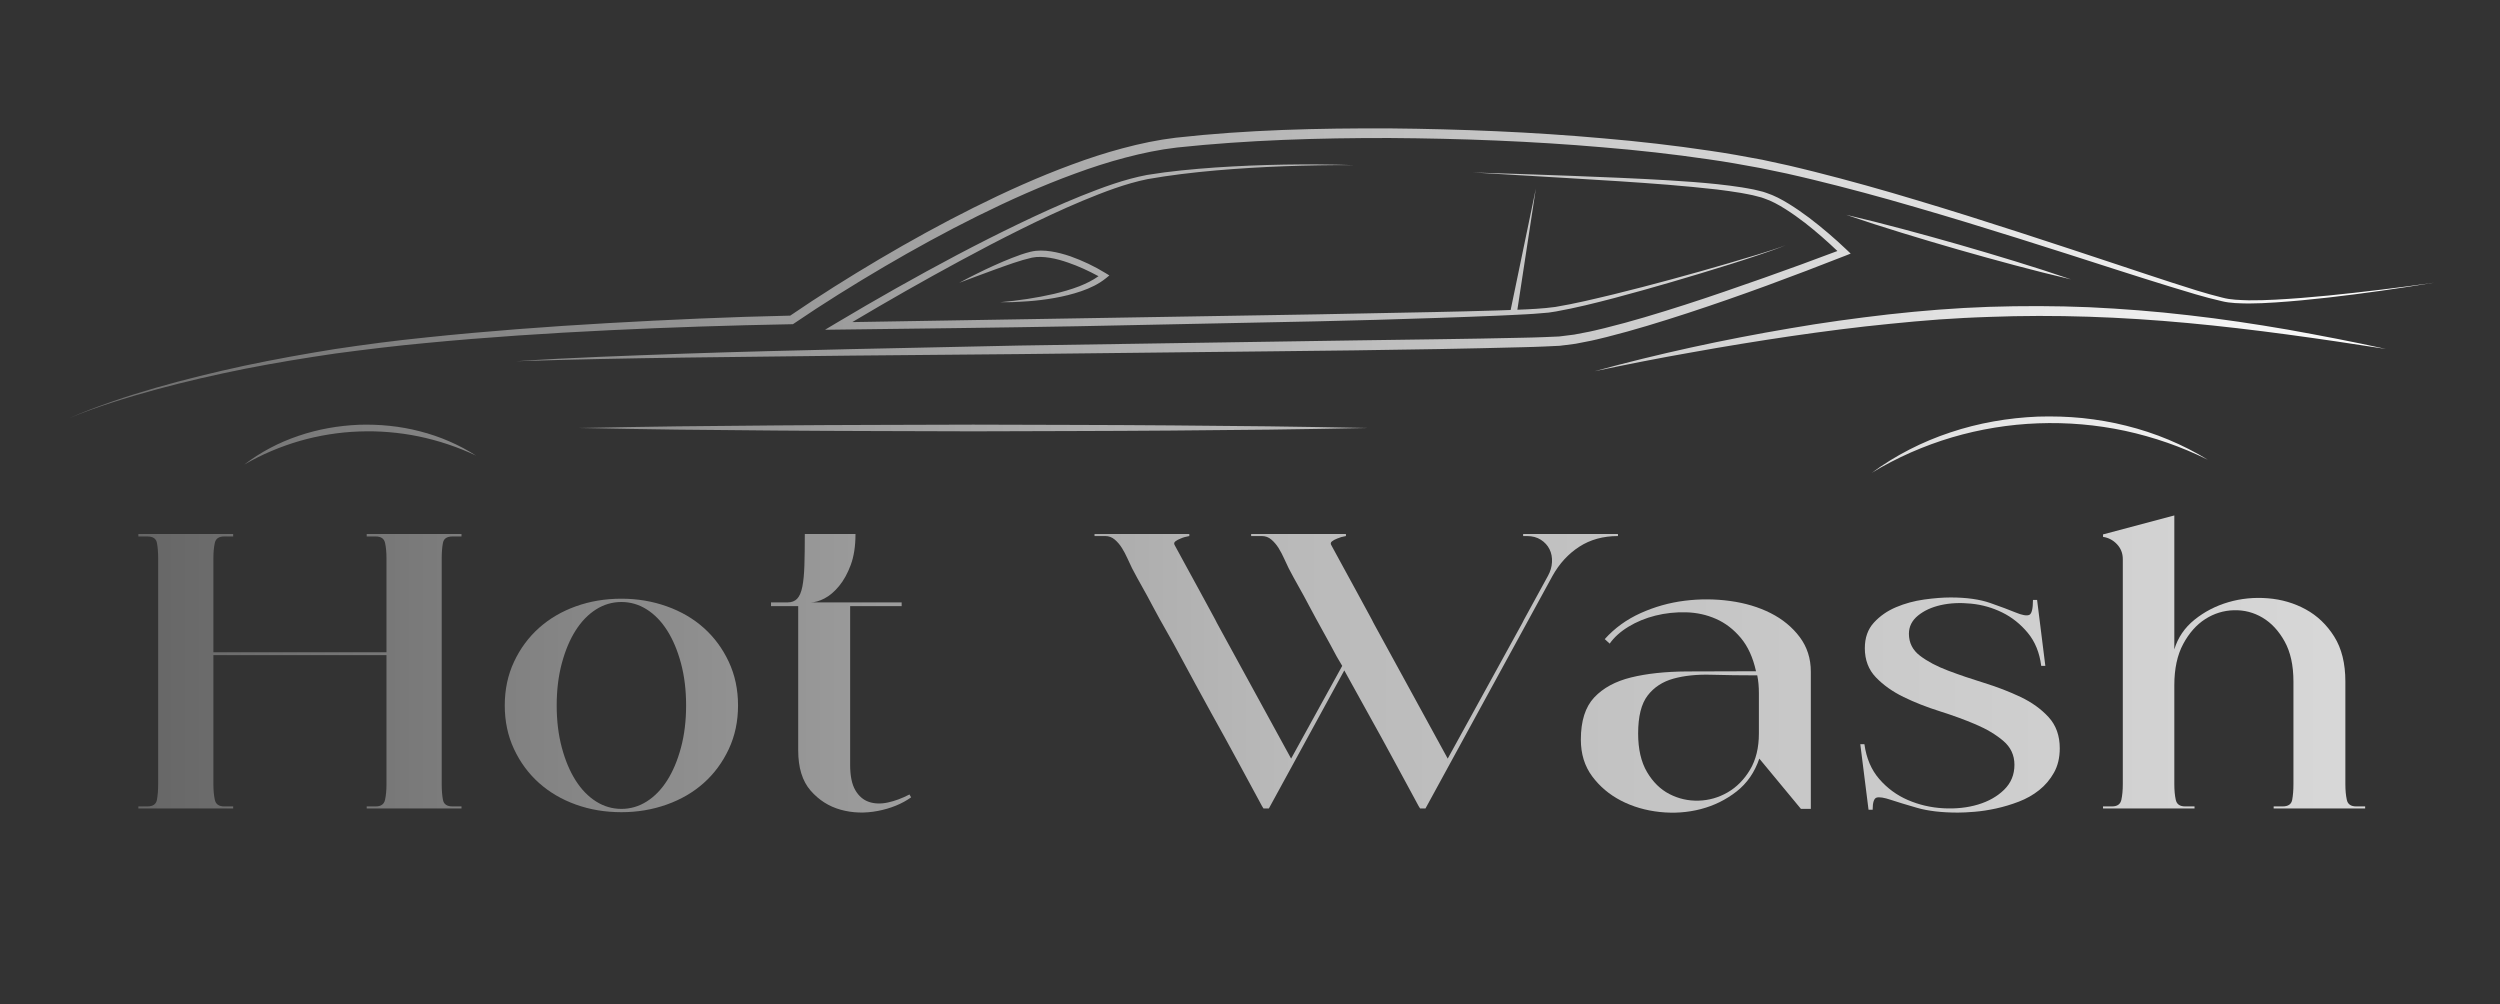 <?xml version="1.0" encoding="UTF-8" standalone="no"?><!DOCTYPE svg PUBLIC "-//W3C//DTD SVG 1.1//EN" "http://www.w3.org/Graphics/SVG/1.1/DTD/svg11.dtd"><svg width="100%" height="100%" viewBox="0 0 4365 1753" version="1.1" xmlns="http://www.w3.org/2000/svg" xmlns:xlink="http://www.w3.org/1999/xlink" xml:space="preserve" xmlns:serif="http://www.serif.com/" style="fill-rule:evenodd;clip-rule:evenodd;stroke-linejoin:round;stroke-miterlimit:2;"><rect x="0" y="0" width="4365" height="1753" fill="#333333" stroke="none"/><rect id="hot-wash-logo-crna-pozadina-172x100cm" serif:id="hot wash logo crna pozadina 172x100cm" x="0" y="0" width="4364.26" height="1752.18" style="fill:none;"/><g><path d="M428.096,643.82c-52.201,10.447 -104.142,22.324 -155.528,36.282c-25.669,7.079 -51.279,14.383 -76.594,22.655c-25.314,8.249 -50.534,16.936 -75.034,27.419c24.287,-10.98 49.353,-20.162 74.526,-28.931c25.185,-8.746 50.653,-16.7 76.275,-24.11c51.268,-14.737 103.114,-27.406 155.268,-38.645c52.201,-11.062 104.721,-20.493 157.407,-28.967c52.78,-7.942 105.714,-14.914 158.79,-20.256c106.116,-11.168 212.527,-19.063 319.009,-25.149c105.762,-5.945 211.523,-10.779 317.497,-13.024c50.96,-34.793 103.02,-67.399 155.977,-98.765c53.643,-31.637 108.208,-61.786 164.002,-89.641c55.782,-27.832 112.722,-53.596 171.412,-75.212c29.309,-10.896 59.091,-20.658 89.428,-28.694c30.302,-8.084 61.171,-14.643 92.549,-18.354c124.115,-13.898 248.785,-16.687 373.22,-16.25c124.457,1.217 248.892,6.24 372.912,17.349c62.022,5.307 123.926,12.374 185.558,21.592c30.846,4.373 61.538,10.046 92.194,15.801l45.713,9.951c15.198,3.439 30.267,7.351 45.418,11.015c60.391,15.233 120.321,32.003 179.838,50.026c59.575,17.834 118.856,36.566 177.971,55.759c59.138,19.121 118.099,38.752 177.06,58.287c29.487,9.738 58.914,19.701 88.46,29.215c29.498,9.513 59.126,19.24 88.967,26.508c14.844,3.971 30.208,4.089 45.642,4.668l23.2,-0.212l23.223,-0.922c30.963,-1.608 61.903,-4.16 92.796,-7.198c61.774,-6.299 123.465,-13.673 184.967,-22.466c-61.336,9.915 -122.838,18.85 -184.6,25.917c-30.881,3.51 -61.833,6.524 -92.892,8.592l-23.317,1.277l-23.388,0.567c-15.529,-0.331 -31.555,-0.26 -46.895,-4.101c-30.621,-6.973 -60.238,-16.25 -89.984,-25.35c-29.723,-9.124 -59.339,-18.531 -88.92,-27.998c-59.163,-18.991 -118.266,-38.09 -177.534,-56.656c-59.233,-18.649 -118.608,-36.814 -178.231,-54.069c-59.564,-17.443 -119.47,-33.611 -179.696,-48.23c-15.092,-3.498 -30.125,-7.268 -45.24,-10.542l-45.43,-9.466c-30.42,-5.626 -60.852,-11.157 -91.532,-15.411c-61.265,-8.97 -122.898,-15.837 -184.695,-20.93c-123.548,-10.696 -247.628,-15.328 -371.648,-16.168c-123.985,-0.212 -248.159,3.522 -371.164,16.593c-30.349,3.51 -60.426,9.786 -90.149,17.621c-29.735,7.788 -59.091,17.302 -88.046,27.974c-57.98,21.155 -114.519,46.517 -169.97,73.982c-55.463,27.489 -109.815,57.307 -163.28,88.625c-53.383,31.389 -106.14,64.22 -157.23,98.954l-1.915,1.3l-2.257,0.047c-106.411,1.998 -212.953,5.366 -319.329,10.554c-106.388,5.129 -212.716,12.055 -318.702,22.23c-53.017,4.893 -105.856,11.358 -158.613,18.378c-52.673,7.681 -105.217,16.309 -157.466,26.579Zm3393.45,-93.388c-57.885,-6.795 -116.055,-11.31 -174.33,-14.04c-58.288,-2.411 -116.682,-2.494 -175.017,-0.614c-58.334,2.009 -116.563,6.665 -174.496,13.13c-57.921,6.641 -115.688,14.512 -173.078,24.499c-114.838,19.464 -228.765,44.153 -340.979,74.868c56.94,-11.901 113.927,-23.282 171.187,-33.209c57.176,-10.305 114.507,-19.63 171.931,-28.104c57.449,-8.332 114.992,-15.86 172.7,-21.497c28.825,-3.096 57.72,-5.366 86.592,-7.67l43.361,-2.636c14.454,-0.886 28.943,-1.17 43.409,-1.808c115.771,-4.42 231.803,-0.035 347.314,10.684c115.535,10.731 230.609,27.406 345.565,45.228c-56.81,-12.515 -113.963,-23.423 -171.258,-33.729c-57.354,-9.904 -114.991,-18.519 -172.901,-25.102Zm-875.081,-3.675c93.045,-30.42 184.625,-64.575 275.661,-100.349l9.159,-3.605l-7.032,-6.7c-20.907,-19.914 -42.652,-38.504 -65.579,-55.924c-11.511,-8.628 -23.353,-16.877 -35.691,-24.464c-12.327,-7.54 -25.256,-14.525 -39.438,-19.11l-5.283,-1.761l-5.306,-1.312l-10.601,-2.576c-7.091,-1.265 -14.17,-2.789 -21.273,-3.841c-14.194,-2.234 -28.411,-3.936 -42.628,-5.531c-28.435,-2.978 -56.905,-5.011 -85.375,-6.76c-56.94,-3.392 -113.892,-5.661 -170.845,-7.848c-56.94,-2.233 -113.904,-3.994 -170.856,-5.838l170.656,10.093c56.869,3.368 113.75,6.831 170.489,11.393c28.352,2.387 56.692,4.963 84.891,8.19c14.075,1.761 28.127,3.628 42.049,6.004c6.973,1.122 13.816,2.694 20.729,4.018l10.128,2.6l5.059,1.312l4.833,1.69c12.894,4.325 25.209,11.121 37.039,18.578c11.83,7.493 23.293,15.683 34.473,24.286c19.595,15.293 38.398,31.827 56.385,48.975c-42.439,16.073 -85.138,31.649 -127.944,46.777c-46.032,16.12 -92.04,32.311 -138.439,47.154c-46.375,14.88 -92.997,29.121 -140.081,40.714c-11.783,2.73 -23.542,5.862 -35.384,7.883l-17.739,3.404c-5.898,0.898 -11.783,1.465 -17.669,2.221l-8.828,1.076l-9.064,0.39l-18.141,0.756c-12.043,0.615 -24.334,0.686 -36.483,1.04c-97.512,2.281 -195.202,3.144 -292.832,4.668l-292.939,4.468l-292.95,4.503l-292.939,6.228c-97.642,2.304 -195.296,4.573 -292.915,7.965c-97.607,3.652 -195.261,6.666 -292.726,13.225c195.226,-6.453 390.546,-7.316 585.83,-9.845l292.951,-2.647l292.962,-3.262c195.332,-2.186 390.581,-3.569 586.019,-8.757c12.243,-0.414 24.381,-0.52 36.719,-1.194l18.448,-0.851l9.218,-0.437l9.337,-1.158c6.216,-0.816 12.492,-1.466 18.649,-2.423l18.224,-3.569c12.232,-2.151 24.074,-5.366 36.057,-8.19c47.699,-12.007 94.475,-26.52 141.015,-41.659Zm-308.881,-5.508c-8.568,0.284 -17.148,0.556 -25.716,0.91c-34.758,1.005 -69.527,1.95 -104.308,2.636l-208.698,4.101l-810.743,13.496c61.75,-36.778 124.328,-72.351 187.567,-106.565c35.148,-19.063 70.579,-37.57 106.376,-55.333c35.797,-17.739 71.938,-34.828 108.751,-50.192c36.802,-15.198 74.254,-29.711 113.018,-37.57c39.13,-6.914 78.97,-11.558 118.762,-15.104c79.678,-6.913 159.759,-9.549 239.815,-9.324c-80.045,-2.518 -160.231,-1.218 -240.229,4.148c-40.005,2.884 -79.915,6.464 -119.695,13.071c-39.898,7.623 -77.729,21.816 -115.003,36.684c-37.263,15.032 -73.746,31.779 -109.898,49.152c-36.14,17.408 -71.902,35.561 -107.357,54.257c-70.886,37.511 -140.601,76.996 -209.537,118.088l-20.28,12.09l23.66,-0.307c139.183,-1.785 278.366,-3.274 417.538,-5.838l417.503,-8.569c69.586,-1.524 139.159,-3.521 208.733,-5.897c34.781,-1.099 69.574,-2.446 104.367,-3.865c17.397,-0.638 34.805,-1.713 52.201,-2.54c8.675,-0.331 17.456,-1.147 26.201,-1.856l13.13,-1.087c4.373,-0.591 8.734,-1.265 13.048,-2.009c34.521,-6.193 68.309,-14.619 102.015,-23.495c33.67,-8.923 67.186,-18.377 100.608,-28.127c33.411,-9.774 66.738,-19.843 99.947,-30.267c16.605,-5.2 33.162,-10.577 49.672,-16.108l24.689,-8.486l12.255,-4.49c3.983,-1.667 8.296,-2.896 11.818,-5.425c-3.581,2.434 -7.906,3.545 -11.936,5.105l-12.362,4.172l-24.877,7.848l-50.003,14.926c-33.387,9.785 -66.868,19.216 -100.432,28.328c-33.563,9.1 -67.222,17.905 -100.986,26.166c-33.777,8.095 -67.613,16.368 -101.696,21.994c-21.781,2.954 -43.941,4.03 -66.182,4.833l32.275,-211.534l-44.011,211.983Zm783.372,-114.01c-32.749,-9.313 -65.521,-18.531 -98.434,-27.253c-32.879,-8.84 -65.923,-17.148 -99.108,-24.913c32.252,11.027 64.669,21.509 97.228,31.46c32.536,10.069 65.202,19.642 97.903,29.12c32.748,9.325 65.52,18.543 98.434,27.265c32.878,8.84 65.922,17.137 99.119,24.901c-32.252,-11.038 -64.657,-21.533 -97.228,-31.472c-32.536,-10.057 -65.213,-19.642 -97.914,-29.108Zm-2794.53,314.436c-35.916,1.501 -71.69,7.788 -105.632,19.453c-33.977,11.475 -66.063,28.387 -94.262,50.014c30.716,-17.845 63.358,-31.554 96.992,-41.316c33.682,-9.608 68.416,-15.187 103.327,-16.428c34.911,-1.335 69.988,1.572 104.308,8.628c34.285,7.185 67.884,18.283 100.006,33.469c-29.9,-19.181 -63.18,-33.528 -97.938,-42.392c-34.734,-9.076 -70.886,-12.598 -106.801,-11.428Zm3009.49,-11.736c-25.822,-2.6 -51.811,-3.297 -77.752,-2.529c-51.858,2.127 -103.504,11.086 -152.679,27.525c-49.2,16.25 -95.858,40.064 -137.316,70.567c43.975,-26.733 91.201,-47.333 140.046,-61.869c48.903,-14.395 99.509,-22.655 150.363,-24.511c50.866,-1.891 101.968,2.446 151.817,13.142c49.826,10.802 98.481,27.631 144.561,50.547c-43.858,-26.922 -92.194,-47.002 -142.493,-59.458c-25.102,-6.382 -50.747,-10.684 -76.547,-13.414Zm-1796.03,-216.711c-30.61,7.009 -61.916,11.665 -93.459,14.395c15.848,0.378 31.708,-0.355 47.545,-1.536c15.848,-1.135 31.661,-3.038 47.355,-5.862c15.719,-2.778 31.307,-6.559 46.576,-11.807c15.21,-5.306 30.243,-12.196 43.326,-22.856l5.708,-4.657l-6.382,-3.923c-19.642,-12.102 -40.241,-21.817 -61.939,-29.581c-10.908,-3.652 -22.088,-6.76 -33.682,-8.498c-11.535,-1.749 -23.637,-2.292 -35.585,0.662c-11.428,2.813 -22.076,6.701 -32.654,10.861c-10.553,4.172 -20.977,8.545 -31.247,13.237c-10.317,4.597 -20.493,9.478 -30.586,14.548c-10.104,5.023 -20.185,10.081 -30.053,15.565l31.649,-11.878l31.661,-11.664c21.06,-7.517 42.368,-15.518 63.511,-20.34c10.081,-2.151 20.906,-1.418 31.543,0.237c10.672,1.702 21.249,4.739 31.625,8.343c18.295,6.229 36.129,14.572 53.194,23.791c-10.01,7.185 -21.497,12.763 -33.292,17.467c-14.453,5.637 -29.569,9.821 -44.814,13.496Zm203.971,229.522c-114.85,-0.933 -229.7,-0.886 -344.537,-1.347c-114.85,0.496 -229.7,0.402 -344.537,1.371l-172.275,1.631c-57.425,0.969 -114.849,1.536 -172.274,2.86c57.425,1.323 114.849,1.891 172.274,2.86l172.275,1.631c114.849,0.969 229.687,0.874 344.537,1.371c114.849,-0.461 229.699,-0.414 344.537,-1.348l172.274,-1.631c57.425,-0.98 114.85,-1.548 172.274,-2.871c-57.424,-1.336 -114.849,-1.903 -172.274,-2.872l-172.274,-1.655Z" style="fill:url(#_Linear1);"/></g><g><path d="M407.11,1411.6l-165.506,0l0,-3.598l15.831,0c9.595,0 15.112,-3.838 16.551,-11.513c1.439,-7.676 2.159,-16.791 2.159,-27.345l-0,-394.336c-0,-10.554 -0.72,-19.549 -2.159,-26.984c-1.439,-7.436 -6.956,-11.154 -16.551,-11.154l-15.831,-0l0,-4.318l165.506,0l0,4.318l-15.831,-0c-9.114,-0 -14.511,3.718 -16.19,11.154c-1.68,7.435 -2.519,16.43 -2.519,26.984l-0,164.067l302.228,-0l0,-164.067c0,-10.554 -0.839,-19.549 -2.518,-26.984c-1.679,-7.436 -7.076,-11.154 -16.191,-11.154l-15.831,-0l-0,-4.318l165.506,0l-0,4.318l-15.831,-0c-9.595,-0 -15.112,3.718 -16.551,11.154c-1.439,7.435 -2.159,16.43 -2.159,26.984l0,394.336c0,10.554 0.72,19.669 2.159,27.345c1.439,7.675 6.956,11.513 16.551,11.513l15.831,0l-0,3.598l-165.506,0l-0,-3.598l15.831,0c9.115,0 14.512,-3.838 16.191,-11.513c1.679,-7.676 2.518,-16.791 2.518,-27.345l0,-225.232l-302.228,0l-0,225.232c-0,10.554 0.839,19.669 2.519,27.345c1.679,7.675 7.076,11.513 16.19,11.513l15.831,0l0,3.598Z" style="fill:url(#_Linear2);"/><path d="M1084.96,1045.33c27.824,0 54.209,4.438 79.155,13.313c24.946,8.874 46.534,21.467 64.763,37.778c18.23,16.311 32.742,35.98 43.536,59.007c10.794,23.026 16.191,48.452 16.191,76.276c-0,27.824 -5.397,53.25 -16.191,76.277c-10.794,23.027 -25.306,42.696 -43.536,59.006c-18.229,16.311 -39.817,28.904 -64.763,37.779c-24.946,8.875 -51.331,13.312 -79.155,13.312c-28.304,0 -54.809,-4.437 -79.515,-13.312c-24.706,-8.875 -46.173,-21.468 -64.403,-37.779c-18.23,-16.31 -32.741,-35.979 -43.535,-59.006c-10.794,-23.027 -16.191,-48.453 -16.191,-76.277c-0,-27.824 5.397,-53.25 16.191,-76.276c10.794,-23.027 25.305,-42.696 43.535,-59.007c18.23,-16.311 39.697,-28.904 64.403,-37.778c24.706,-8.875 51.211,-13.313 79.515,-13.313Zm0,366.992c15.831,-0 30.583,-4.318 44.255,-12.953c13.672,-8.635 25.546,-20.868 35.62,-36.699c10.074,-15.831 18.11,-34.9 24.106,-57.208c5.997,-22.307 8.995,-46.893 8.995,-73.758c0,-26.865 -2.998,-51.451 -8.995,-73.758c-5.996,-22.307 -14.032,-41.376 -24.106,-57.207c-10.074,-15.831 -21.948,-28.064 -35.62,-36.7c-13.672,-8.635 -28.424,-12.952 -44.255,-12.952c-15.831,-0 -30.582,4.317 -44.255,12.952c-13.672,8.636 -25.545,20.869 -35.619,36.7c-10.075,15.831 -18.11,34.9 -24.107,57.207c-5.996,22.307 -8.995,46.893 -8.995,73.758c0,26.865 2.999,51.451 8.995,73.758c5.997,22.308 14.032,41.377 24.107,57.208c10.074,15.831 21.947,28.064 35.619,36.699c13.673,8.635 28.424,12.953 44.255,12.953Z" style="fill:url(#_Linear3);"/><path d="M1484.34,1335.32c0,19.189 2.999,33.941 8.995,44.255c5.997,10.314 13.912,17.15 23.747,20.509c9.834,3.358 20.868,3.717 33.101,1.079c12.233,-2.639 24.826,-7.316 37.778,-14.032l2.879,5.037c-16.311,11.514 -35.74,19.429 -58.287,23.747c-22.547,4.317 -44.135,3.598 -64.763,-2.159c-20.629,-5.757 -38.139,-16.911 -52.53,-33.461c-14.392,-16.551 -21.588,-39.938 -21.588,-70.16l-0,-251.857l-47.493,-0l-0,-6.477l28.783,0c7.196,0 12.833,-2.158 16.911,-6.476c4.078,-4.317 7.076,-11.273 8.995,-20.868c1.919,-9.595 3.118,-21.948 3.598,-37.059c0.479,-15.111 0.719,-33.461 0.719,-55.049l88.51,0c0,21.108 -2.758,39.098 -8.275,53.97c-5.517,14.871 -12.353,27.224 -20.509,37.059c-8.155,9.834 -16.67,17.03 -25.545,21.587c-8.875,4.558 -16.911,6.836 -24.106,6.836l159.029,0l0,6.477l-89.949,-0l0,277.042Z" style="fill:url(#_Linear4);"/><path d="M2659.43,932.349l165.506,0l-0,3.598c-25.906,0 -48.453,6.237 -67.642,18.71c-19.189,12.473 -34.78,29.503 -46.773,51.091l-221.634,405.849l-9.355,0c-1.919,-2.878 -3.598,-5.757 -5.037,-8.635c-1.439,-2.878 -3.118,-5.997 -5.037,-9.355c-5.277,-10.074 -10.794,-20.268 -16.551,-30.582c-5.757,-10.315 -11.274,-20.509 -16.551,-30.583c-8.155,-14.872 -16.19,-29.623 -24.106,-44.255c-7.915,-14.632 -15.951,-29.143 -24.106,-43.535c-6.716,-12.473 -13.552,-24.826 -20.509,-37.059c-6.956,-12.233 -13.792,-24.586 -20.508,-37.059l-131.685,241.063l-9.355,0c-1.919,-2.878 -3.598,-5.757 -5.037,-8.635c-1.439,-2.878 -3.118,-5.997 -5.037,-9.355l-33.101,-61.165c-8.156,-14.872 -16.191,-29.623 -24.107,-44.255c-7.915,-14.632 -15.95,-29.143 -24.106,-43.535c-9.115,-16.791 -18.11,-33.221 -26.984,-49.292c-8.875,-16.071 -17.63,-32.262 -26.266,-48.573c-8.155,-15.351 -16.43,-30.342 -24.825,-44.974c-8.396,-14.632 -16.671,-29.623 -24.826,-44.974c-5.757,-11.034 -11.634,-21.828 -17.63,-32.382c-5.997,-10.554 -11.874,-21.348 -17.63,-32.382c-2.399,-4.797 -5.037,-10.434 -7.916,-16.91c-2.878,-6.476 -6.116,-12.593 -9.714,-18.35c-3.598,-5.756 -7.796,-10.674 -12.593,-14.751c-4.797,-4.078 -10.314,-6.117 -16.551,-6.117l-18.709,0l-0,-3.598l165.506,0l-0,3.598c-5.757,0.96 -10.794,2.399 -15.112,4.318c-3.837,1.439 -6.956,3.118 -9.354,5.037c-2.399,1.919 -2.639,4.317 -0.72,7.196c5.277,9.594 11.873,21.708 19.789,36.339c7.915,14.632 15.711,28.904 23.387,42.816c8.635,15.831 17.75,32.621 27.344,50.371l2.878,5.757l129.527,236.745l89.229,-161.908c-1.439,-2.398 -2.998,-5.037 -4.677,-7.915c-1.679,-2.878 -3.238,-5.517 -4.678,-7.916c-8.155,-15.351 -16.31,-30.342 -24.466,-44.974c-8.155,-14.632 -16.31,-29.623 -24.466,-44.974c-5.756,-11.034 -11.633,-21.828 -17.63,-32.382c-5.996,-10.554 -11.873,-21.348 -17.63,-32.382c-2.398,-4.797 -5.037,-10.434 -7.915,-16.91c-2.879,-6.476 -6.117,-12.593 -9.715,-18.35c-3.598,-5.756 -7.795,-10.674 -12.593,-14.751c-4.797,-4.078 -10.314,-6.117 -16.55,-6.117l-18.709,0l-0,-3.598l165.505,0l0,3.598c-5.756,0.96 -10.793,2.399 -15.111,4.318c-3.838,1.439 -6.956,3.118 -9.355,5.037c-2.398,1.919 -2.638,4.317 -0.719,7.196c5.277,9.594 11.873,21.708 19.789,36.339c7.915,14.632 15.711,28.904 23.386,42.816c8.635,15.831 17.75,32.621 27.345,50.371l2.878,5.757l129.527,236.745l130.246,-236.745l2.878,-5.757l41.736,-76.276c4.318,-7.676 6.716,-15.711 7.196,-24.107c0.48,-8.395 -0.959,-15.951 -4.317,-22.667c-3.359,-6.716 -8.396,-12.233 -15.112,-16.55c-6.716,-4.318 -14.871,-6.477 -24.466,-6.477l-6.476,0l-0,-3.598Z" style="fill:url(#_Linear5);"/><path d="M2801.91,1115.85c17.27,-19.189 38.138,-34.3 62.604,-45.334c24.466,-11.034 50.012,-18.23 76.637,-21.588c26.625,-3.358 53.129,-3.238 79.514,0.36c26.385,3.598 50.012,10.674 70.88,21.228c20.868,10.554 37.779,24.466 50.731,41.736c12.953,17.27 19.429,37.419 19.429,60.446l0,239.624l-17.27,-0l-72.679,-87.791c-8.155,23.987 -21.467,43.176 -39.937,57.568c-18.469,14.392 -39.218,24.586 -62.245,30.582c-23.026,5.997 -46.893,7.676 -71.599,5.038c-24.706,-2.639 -47.253,-9.235 -67.641,-19.789c-20.389,-10.554 -37.179,-24.706 -50.372,-42.456c-13.192,-17.75 -19.789,-39.098 -19.789,-64.044c0,-32.621 7.796,-57.207 23.387,-73.758c15.591,-16.55 37.059,-28.184 64.404,-34.9c27.344,-6.716 59.726,-10.194 97.144,-10.434c37.419,-0.24 77.716,-0.36 120.892,-0.36c-5.277,-23.986 -14.152,-43.415 -26.625,-58.287c-12.473,-14.871 -26.865,-25.905 -43.176,-33.101c-16.31,-7.196 -33.7,-11.034 -52.17,-11.513c-18.47,-0.48 -36.339,1.439 -53.61,5.756c-17.27,4.318 -32.981,10.794 -47.133,19.429c-14.152,8.635 -25.066,18.47 -32.741,29.504l-8.635,-7.916Zm269.127,94.986c-0,-11.993 -0.96,-22.547 -2.879,-31.662c-28.303,0 -55.048,-0.36 -80.234,-1.079c-25.186,-0.72 -47.253,1.559 -66.202,6.836c-18.95,5.277 -33.941,15.111 -44.975,29.503c-11.034,14.392 -16.55,36.459 -16.55,66.202c-0,27.345 5.157,49.772 15.471,67.282c10.314,17.51 23.387,30.343 39.218,38.498c15.831,8.156 32.741,11.994 50.731,11.514c17.99,-0.48 34.9,-5.277 50.731,-14.392c15.831,-9.115 28.903,-22.307 39.218,-39.578c10.314,-17.27 15.471,-38.378 15.471,-63.324l-0,-69.8Z" style="fill:url(#_Linear6);"/><path d="M3332.97,1106.49c0,15.831 6.476,28.664 19.429,38.498c12.953,9.835 29.263,18.47 48.932,25.906c19.669,7.436 40.777,14.631 63.324,21.587c22.547,6.957 43.655,15.112 63.324,24.467c19.669,9.354 35.98,21.108 48.932,35.26c12.953,14.152 19.429,32.261 19.429,54.329c0,16.31 -3.358,30.462 -10.074,42.456c-6.716,11.993 -15.351,22.187 -25.905,30.582c-10.554,8.395 -22.427,15.112 -35.62,20.149c-13.192,5.037 -26.385,8.995 -39.577,11.873c-13.193,2.878 -25.666,4.797 -37.419,5.757c-11.754,0.959 -21.468,1.439 -29.144,1.439c-28.304,-0 -52.05,-2.759 -71.239,-8.275c-19.189,-5.517 -34.541,-10.195 -46.054,-14.032c-11.513,-3.838 -19.669,-5.157 -24.466,-3.958c-4.797,1.199 -7.196,8.275 -7.196,21.228l-7.196,-0l-14.392,-114.415l7.196,-0c3.358,24.466 11.993,44.734 25.905,60.805c13.913,16.071 30.583,28.304 50.012,36.699c19.429,8.396 40.057,13.193 61.885,14.392c21.827,1.2 41.976,-0.959 60.446,-6.476c18.469,-5.517 33.7,-14.152 45.694,-25.905c11.993,-11.754 17.989,-26.265 17.989,-43.536c0,-16.79 -6.476,-30.702 -19.429,-41.736c-12.952,-11.034 -29.023,-20.628 -48.212,-28.784c-19.189,-8.155 -40.177,-15.831 -62.964,-23.027c-22.787,-7.195 -43.776,-15.471 -62.965,-24.825c-19.189,-9.355 -35.26,-20.749 -48.212,-34.181c-12.953,-13.432 -19.429,-30.463 -19.429,-51.091c-0,-18.23 5.277,-33.101 15.831,-44.615c10.554,-11.513 23.506,-20.508 38.858,-26.984c15.351,-6.477 31.662,-10.914 48.932,-13.313c17.27,-2.398 32.621,-3.598 46.054,-3.598c27.824,0 50.971,3.238 69.44,9.715c18.47,6.476 33.221,11.993 44.255,16.55c11.034,4.558 18.829,5.997 23.387,4.318c4.557,-1.679 6.836,-10.434 6.836,-26.265l7.196,-0l14.392,115.134l-7.196,0c-2.879,-23.026 -10.674,-42.216 -23.387,-57.567c-12.713,-15.351 -27.584,-27.224 -44.615,-35.62c-17.03,-8.395 -35.14,-13.552 -54.329,-15.471c-19.189,-1.919 -36.819,-1.079 -52.89,2.519c-16.071,3.598 -29.383,9.714 -39.937,18.349c-10.554,8.635 -15.831,19.189 -15.831,31.662Z" style="fill:url(#_Linear7);"/><path d="M4095.01,1369.14c0,10.554 0.84,19.669 2.519,27.345c1.679,7.675 7.076,11.513 16.19,11.513l15.831,0l0,3.598l-159.749,0l0,-3.598l15.831,0c9.595,0 15.112,-3.838 16.551,-11.513c1.439,-7.676 2.159,-16.791 2.159,-27.345l-0,-179.178c-0,-28.304 -5.157,-51.691 -15.472,-70.16c-10.314,-18.47 -23.146,-32.262 -38.498,-41.377c-15.351,-9.115 -32.022,-13.432 -50.011,-12.952c-17.99,0.479 -34.661,5.636 -50.012,15.471c-15.351,9.834 -28.184,24.346 -38.498,43.535c-10.314,19.189 -15.471,43.176 -15.471,71.959l-0,172.702c-0,10.554 0.839,19.669 2.518,27.345c1.679,7.675 7.076,11.513 16.191,11.513l16.551,0l-0,3.598l-159.75,0l0,-3.598l15.831,0c9.115,0 14.512,-3.838 16.191,-11.513c1.679,-7.676 2.519,-16.791 2.519,-27.345l-0,-392.897c-0,-10.074 -3.358,-18.709 -10.074,-25.905c-6.717,-7.196 -14.872,-11.513 -24.467,-12.953l0,-4.317l124.49,-33.101l-0,233.867c6.236,-20.628 17.99,-37.899 35.26,-51.811c17.27,-13.912 36.939,-24.106 59.006,-30.582c22.068,-6.477 45.095,-8.755 69.081,-6.836c23.986,1.918 46.054,8.395 66.202,19.428c20.149,11.034 36.699,26.865 49.652,47.493c12.953,20.629 19.429,46.774 19.429,78.436l0,179.178Z" style="fill:url(#_Linear8);"/></g><defs><linearGradient id="_Linear1" x1="0" y1="0" x2="1" y2="0" gradientUnits="userSpaceOnUse" gradientTransform="matrix(4129.28,0,0,601.366,120.94,524.819)"><stop offset="0" style="stop-color:#6d6d6d;stop-opacity:1"/><stop offset="1" style="stop-color:#fff;stop-opacity:1"/></linearGradient><linearGradient id="_Linear2" x1="0" y1="0" x2="1" y2="0" gradientUnits="userSpaceOnUse" gradientTransform="matrix(3887.95,0,0,518.955,241.604,1159.45)"><stop offset="0" style="stop-color:#666;stop-opacity:1"/><stop offset="0.52" style="stop-color:#bababa;stop-opacity:1"/><stop offset="1" style="stop-color:#d8d8d8;stop-opacity:1"/></linearGradient><linearGradient id="_Linear3" x1="0" y1="0" x2="1" y2="0" gradientUnits="userSpaceOnUse" gradientTransform="matrix(3887.95,0,0,518.955,241.604,1159.45)"><stop offset="0" style="stop-color:#666;stop-opacity:1"/><stop offset="0.52" style="stop-color:#bababa;stop-opacity:1"/><stop offset="1" style="stop-color:#d8d8d8;stop-opacity:1"/></linearGradient><linearGradient id="_Linear4" x1="0" y1="0" x2="1" y2="0" gradientUnits="userSpaceOnUse" gradientTransform="matrix(3887.95,0,0,518.955,241.604,1159.45)"><stop offset="0" style="stop-color:#666;stop-opacity:1"/><stop offset="0.52" style="stop-color:#bababa;stop-opacity:1"/><stop offset="1" style="stop-color:#d8d8d8;stop-opacity:1"/></linearGradient><linearGradient id="_Linear5" x1="0" y1="0" x2="1" y2="0" gradientUnits="userSpaceOnUse" gradientTransform="matrix(3887.95,0,0,518.955,241.604,1159.45)"><stop offset="0" style="stop-color:#666;stop-opacity:1"/><stop offset="0.52" style="stop-color:#bababa;stop-opacity:1"/><stop offset="1" style="stop-color:#d8d8d8;stop-opacity:1"/></linearGradient><linearGradient id="_Linear6" x1="0" y1="0" x2="1" y2="0" gradientUnits="userSpaceOnUse" gradientTransform="matrix(3887.95,0,0,518.955,241.604,1159.45)"><stop offset="0" style="stop-color:#666;stop-opacity:1"/><stop offset="0.52" style="stop-color:#bababa;stop-opacity:1"/><stop offset="1" style="stop-color:#d8d8d8;stop-opacity:1"/></linearGradient><linearGradient id="_Linear7" x1="0" y1="0" x2="1" y2="0" gradientUnits="userSpaceOnUse" gradientTransform="matrix(3887.95,0,0,518.955,241.604,1159.45)"><stop offset="0" style="stop-color:#666;stop-opacity:1"/><stop offset="0.52" style="stop-color:#bababa;stop-opacity:1"/><stop offset="1" style="stop-color:#d8d8d8;stop-opacity:1"/></linearGradient><linearGradient id="_Linear8" x1="0" y1="0" x2="1" y2="0" gradientUnits="userSpaceOnUse" gradientTransform="matrix(3887.95,0,0,518.955,241.604,1159.45)"><stop offset="0" style="stop-color:#666;stop-opacity:1"/><stop offset="0.52" style="stop-color:#bababa;stop-opacity:1"/><stop offset="1" style="stop-color:#d8d8d8;stop-opacity:1"/></linearGradient></defs></svg>